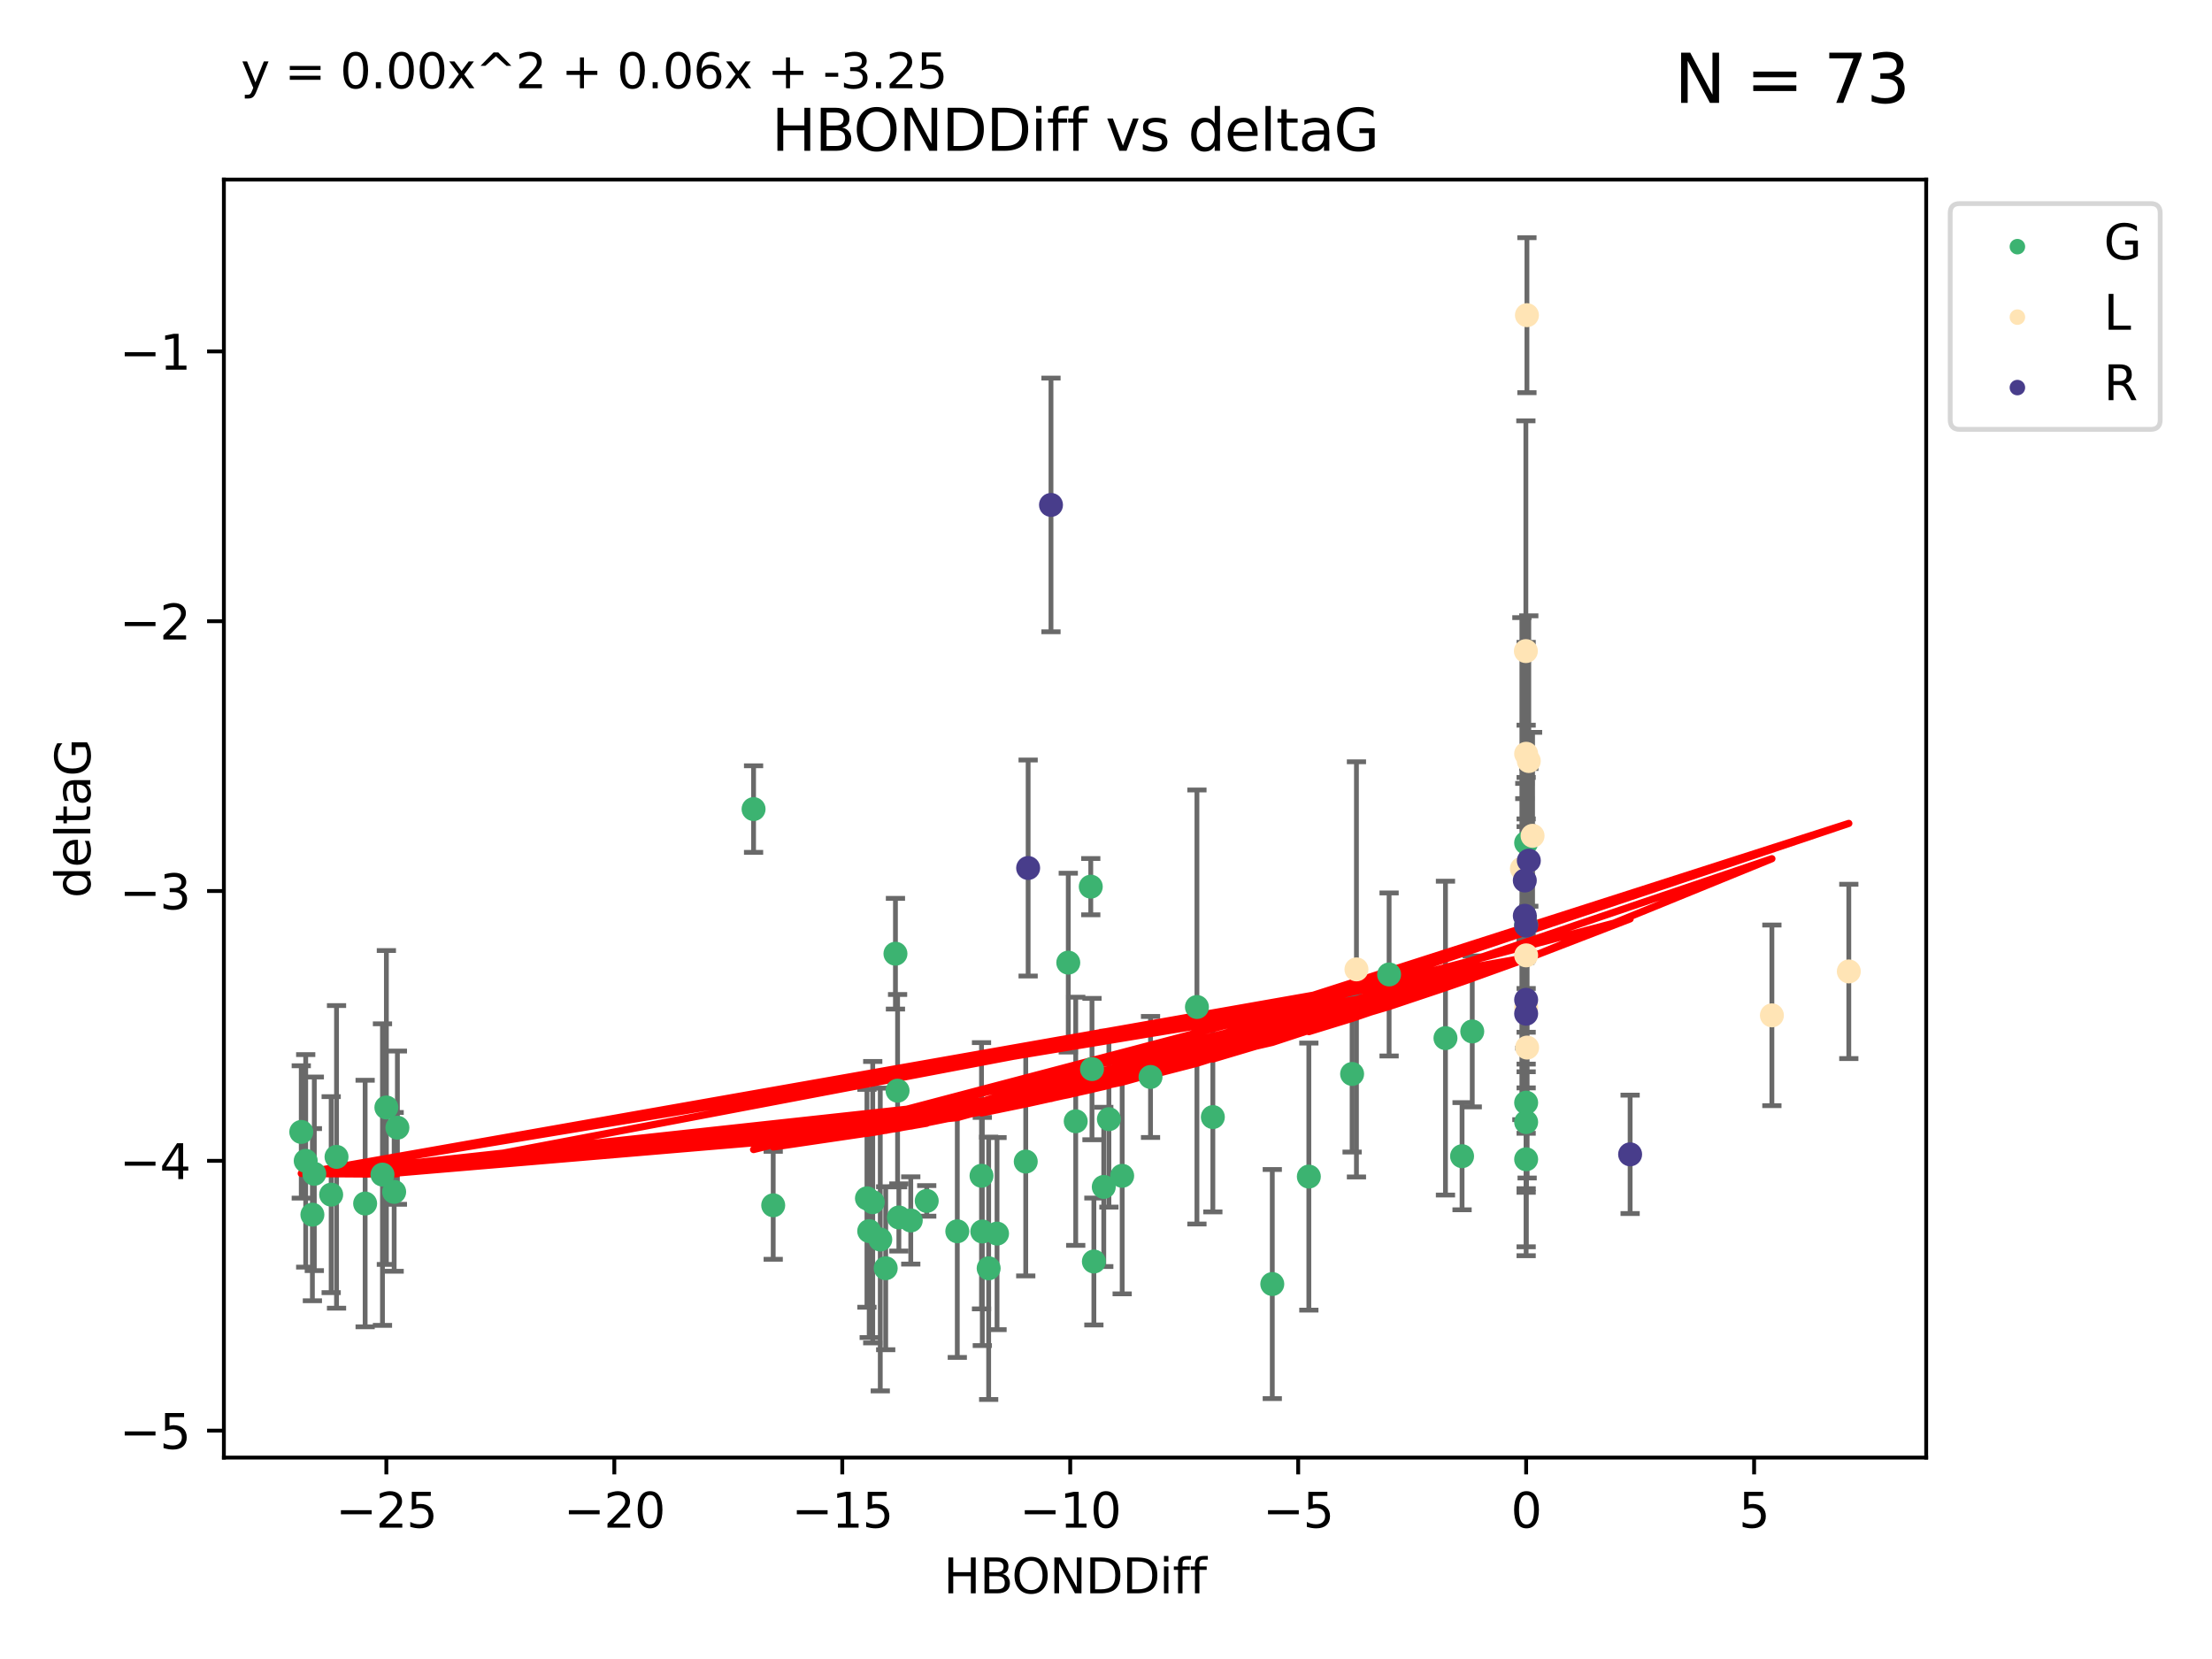 <?xml version="1.0" encoding="utf-8" standalone="no"?>
<!DOCTYPE svg PUBLIC "-//W3C//DTD SVG 1.1//EN"
  "http://www.w3.org/Graphics/SVG/1.1/DTD/svg11.dtd">
<svg xmlns:xlink="http://www.w3.org/1999/xlink" width="460.8pt" height="345.6pt" viewBox="0 0 460.8 345.6" xmlns="http://www.w3.org/2000/svg" version="1.1">
 <defs>
  <style type="text/css">*{stroke-linejoin: round; stroke-linecap: butt}</style>
 </defs>
 <g id="figure_1">
  <g id="patch_1">
   <path d="M 0 345.6 
L 460.8 345.6 
L 460.8 0 
L 0 0 
z
" style="fill: #ffffff"/>
  </g>
  <g id="axes_1">
   <g id="patch_2">
    <path d="M 46.64 303.64 
L 401.26 303.64 
L 401.26 37.411 
L 46.64 37.411 
z
" style="fill: #ffffff"/>
   </g>
   <g id="PathCollection_1">
    <defs>
     <path id="m950480445e" d="M 0 1.118 
C 0.297 1.118 0.581 1 0.791 0.791 
C 1 0.581 1.118 0.297 1.118 0 
C 1.118 -0.297 1 -0.581 0.791 -0.791 
C 0.581 -1 0.297 -1.118 0 -1.118 
C -0.297 -1.118 -0.581 -1 -0.791 -0.791 
C -1 -0.581 -1.118 -0.297 -1.118 0 
C -1.118 0.297 -1 0.581 -0.791 0.791 
C -0.581 1 -0.297 1.118 0 1.118 
z
" style="stroke: #3cb371"/>
    </defs>
    <g clip-path="url(#p6985c888da)">
     <use xlink:href="#m950480445e" x="205.957" y="264.211" style="fill: #3cb371; stroke: #3cb371"/>
     <use xlink:href="#m950480445e" x="213.683" y="241.977" style="fill: #3cb371; stroke: #3cb371"/>
     <use xlink:href="#m950480445e" x="68.99" y="248.867" style="fill: #3cb371; stroke: #3cb371"/>
     <use xlink:href="#m950480445e" x="181.808" y="250.439" style="fill: #3cb371; stroke: #3cb371"/>
     <use xlink:href="#m950480445e" x="183.377" y="258.214" style="fill: #3cb371; stroke: #3cb371"/>
     <use xlink:href="#m950480445e" x="161.075" y="251.085" style="fill: #3cb371; stroke: #3cb371"/>
     <use xlink:href="#m950480445e" x="227.876" y="262.794" style="fill: #3cb371; stroke: #3cb371"/>
     <use xlink:href="#m950480445e" x="65.477" y="244.528" style="fill: #3cb371; stroke: #3cb371"/>
     <use xlink:href="#m950480445e" x="181.073" y="256.46" style="fill: #3cb371; stroke: #3cb371"/>
     <use xlink:href="#m950480445e" x="80.49" y="230.708" style="fill: #3cb371; stroke: #3cb371"/>
     <use xlink:href="#m950480445e" x="82.786" y="234.918" style="fill: #3cb371; stroke: #3cb371"/>
     <use xlink:href="#m950480445e" x="79.675" y="244.688" style="fill: #3cb371; stroke: #3cb371"/>
     <use xlink:href="#m950480445e" x="199.423" y="256.501" style="fill: #3cb371; stroke: #3cb371"/>
     <use xlink:href="#m950480445e" x="82.11" y="248.288" style="fill: #3cb371; stroke: #3cb371"/>
     <use xlink:href="#m950480445e" x="76.065" y="250.718" style="fill: #3cb371; stroke: #3cb371"/>
     <use xlink:href="#m950480445e" x="65.077" y="253.04" style="fill: #3cb371; stroke: #3cb371"/>
     <use xlink:href="#m950480445e" x="224.093" y="233.582" style="fill: #3cb371; stroke: #3cb371"/>
     <use xlink:href="#m950480445e" x="204.634" y="256.544" style="fill: #3cb371; stroke: #3cb371"/>
     <use xlink:href="#m950480445e" x="204.468" y="244.932" style="fill: #3cb371; stroke: #3cb371"/>
     <use xlink:href="#m950480445e" x="227.481" y="222.706" style="fill: #3cb371; stroke: #3cb371"/>
     <use xlink:href="#m950480445e" x="189.73" y="254.242" style="fill: #3cb371; stroke: #3cb371"/>
     <use xlink:href="#m950480445e" x="229.936" y="247.256" style="fill: #3cb371; stroke: #3cb371"/>
     <use xlink:href="#m950480445e" x="207.701" y="256.98" style="fill: #3cb371; stroke: #3cb371"/>
     <use xlink:href="#m950480445e" x="187.252" y="253.618" style="fill: #3cb371; stroke: #3cb371"/>
     <use xlink:href="#m950480445e" x="233.769" y="244.944" style="fill: #3cb371; stroke: #3cb371"/>
     <use xlink:href="#m950480445e" x="184.508" y="264.195" style="fill: #3cb371; stroke: #3cb371"/>
     <use xlink:href="#m950480445e" x="231.005" y="233.143" style="fill: #3cb371; stroke: #3cb371"/>
     <use xlink:href="#m950480445e" x="222.541" y="200.532" style="fill: #3cb371; stroke: #3cb371"/>
     <use xlink:href="#m950480445e" x="186.539" y="198.674" style="fill: #3cb371; stroke: #3cb371"/>
     <use xlink:href="#m950480445e" x="70.105" y="240.998" style="fill: #3cb371; stroke: #3cb371"/>
     <use xlink:href="#m950480445e" x="193.054" y="250.169" style="fill: #3cb371; stroke: #3cb371"/>
     <use xlink:href="#m950480445e" x="180.602" y="249.632" style="fill: #3cb371; stroke: #3cb371"/>
     <use xlink:href="#m950480445e" x="265.041" y="267.488" style="fill: #3cb371; stroke: #3cb371"/>
     <use xlink:href="#m950480445e" x="186.983" y="227.211" style="fill: #3cb371; stroke: #3cb371"/>
     <use xlink:href="#m950480445e" x="62.759" y="235.802" style="fill: #3cb371; stroke: #3cb371"/>
     <use xlink:href="#m950480445e" x="304.576" y="240.857" style="fill: #3cb371; stroke: #3cb371"/>
     <use xlink:href="#m950480445e" x="63.685" y="241.829" style="fill: #3cb371; stroke: #3cb371"/>
     <use xlink:href="#m950480445e" x="317.925" y="241.5" style="fill: #3cb371; stroke: #3cb371"/>
     <use xlink:href="#m950480445e" x="239.676" y="224.353" style="fill: #3cb371; stroke: #3cb371"/>
     <use xlink:href="#m950480445e" x="249.343" y="209.777" style="fill: #3cb371; stroke: #3cb371"/>
     <use xlink:href="#m950480445e" x="227.227" y="184.709" style="fill: #3cb371; stroke: #3cb371"/>
     <use xlink:href="#m950480445e" x="317.925" y="192.646" style="fill: #3cb371; stroke: #3cb371"/>
     <use xlink:href="#m950480445e" x="252.658" y="232.706" style="fill: #3cb371; stroke: #3cb371"/>
     <use xlink:href="#m950480445e" x="289.376" y="202.998" style="fill: #3cb371; stroke: #3cb371"/>
     <use xlink:href="#m950480445e" x="301.118" y="216.26" style="fill: #3cb371; stroke: #3cb371"/>
     <use xlink:href="#m950480445e" x="306.698" y="214.869" style="fill: #3cb371; stroke: #3cb371"/>
     <use xlink:href="#m950480445e" x="317.925" y="175.575" style="fill: #3cb371; stroke: #3cb371"/>
     <use xlink:href="#m950480445e" x="317.925" y="233.754" style="fill: #3cb371; stroke: #3cb371"/>
     <use xlink:href="#m950480445e" x="272.656" y="245.104" style="fill: #3cb371; stroke: #3cb371"/>
     <use xlink:href="#m950480445e" x="281.669" y="223.728" style="fill: #3cb371; stroke: #3cb371"/>
     <use xlink:href="#m950480445e" x="156.983" y="168.546" style="fill: #3cb371; stroke: #3cb371"/>
     <use xlink:href="#m950480445e" x="317.925" y="229.707" style="fill: #3cb371; stroke: #3cb371"/>
    </g>
   </g>
   <g id="PathCollection_2">
    <defs>
     <path id="m7482f66ef5" d="M 0 1.118 
C 0.297 1.118 0.581 1 0.791 0.791 
C 1 0.581 1.118 0.297 1.118 0 
C 1.118 -0.297 1 -0.581 0.791 -0.791 
C 0.581 -1 0.297 -1.118 0 -1.118 
C -0.297 -1.118 -0.581 -1 -0.791 -0.791 
C -1 -0.581 -1.118 -0.297 -1.118 0 
C -1.118 0.297 -1 0.581 -0.791 0.791 
C -0.581 1 -0.297 1.118 0 1.118 
z
" style="stroke: #ffe4b5"/>
    </defs>
    <g clip-path="url(#p6985c888da)">
     <use xlink:href="#m7482f66ef5" x="317.925" y="157.025" style="fill: #ffe4b5; stroke: #ffe4b5"/>
     <use xlink:href="#m7482f66ef5" x="318.131" y="218.228" style="fill: #ffe4b5; stroke: #ffe4b5"/>
     <use xlink:href="#m7482f66ef5" x="385.141" y="202.366" style="fill: #ffe4b5; stroke: #ffe4b5"/>
     <use xlink:href="#m7482f66ef5" x="282.573" y="201.939" style="fill: #ffe4b5; stroke: #ffe4b5"/>
     <use xlink:href="#m7482f66ef5" x="317.867" y="135.635" style="fill: #ffe4b5; stroke: #ffe4b5"/>
     <use xlink:href="#m7482f66ef5" x="319.263" y="174.111" style="fill: #ffe4b5; stroke: #ffe4b5"/>
     <use xlink:href="#m7482f66ef5" x="317.037" y="180.95" style="fill: #ffe4b5; stroke: #ffe4b5"/>
     <use xlink:href="#m7482f66ef5" x="317.925" y="199.02" style="fill: #ffe4b5; stroke: #ffe4b5"/>
     <use xlink:href="#m7482f66ef5" x="317.925" y="209.912" style="fill: #ffe4b5; stroke: #ffe4b5"/>
     <use xlink:href="#m7482f66ef5" x="369.118" y="211.518" style="fill: #ffe4b5; stroke: #ffe4b5"/>
     <use xlink:href="#m7482f66ef5" x="318.088" y="65.657" style="fill: #ffe4b5; stroke: #ffe4b5"/>
     <use xlink:href="#m7482f66ef5" x="318.475" y="158.534" style="fill: #ffe4b5; stroke: #ffe4b5"/>
    </g>
   </g>
   <g id="PathCollection_3">
    <defs>
     <path id="m30181d0ad2" d="M 0 1.118 
C 0.297 1.118 0.581 1 0.791 0.791 
C 1 0.581 1.118 0.297 1.118 0 
C 1.118 -0.297 1 -0.581 0.791 -0.791 
C 0.581 -1 0.297 -1.118 0 -1.118 
C -0.297 -1.118 -0.581 -1 -0.791 -0.791 
C -1 -0.581 -1.118 -0.297 -1.118 0 
C -1.118 0.297 -1 0.581 -0.791 0.791 
C -0.581 1 -0.297 1.118 0 1.118 
z
" style="stroke: #483d8b"/>
    </defs>
    <g clip-path="url(#p6985c888da)">
     <use xlink:href="#m30181d0ad2" x="214.18" y="180.82" style="fill: #483d8b; stroke: #483d8b"/>
     <use xlink:href="#m30181d0ad2" x="218.941" y="105.183" style="fill: #483d8b; stroke: #483d8b"/>
     <use xlink:href="#m30181d0ad2" x="317.925" y="211.175" style="fill: #483d8b; stroke: #483d8b"/>
     <use xlink:href="#m30181d0ad2" x="318.484" y="179.288" style="fill: #483d8b; stroke: #483d8b"/>
     <use xlink:href="#m30181d0ad2" x="317.925" y="192.814" style="fill: #483d8b; stroke: #483d8b"/>
     <use xlink:href="#m30181d0ad2" x="339.584" y="240.47" style="fill: #483d8b; stroke: #483d8b"/>
     <use xlink:href="#m30181d0ad2" x="317.925" y="208.278" style="fill: #483d8b; stroke: #483d8b"/>
     <use xlink:href="#m30181d0ad2" x="317.645" y="183.424" style="fill: #483d8b; stroke: #483d8b"/>
     <use xlink:href="#m30181d0ad2" x="317.646" y="190.772" style="fill: #483d8b; stroke: #483d8b"/>
    </g>
   </g>
   <g id="matplotlib.axis_1">
    <g id="xtick_1">
     <g id="line2d_1">
      <defs>
       <path id="mdb9cba560e" d="M 0 0 
L 0 3.5 
" style="stroke: #000000; stroke-width: 0.8"/>
      </defs>
      <g>
       <use xlink:href="#mdb9cba560e" x="80.485" y="303.64" style="stroke: #000000; stroke-width: 0.8"/>
      </g>
     </g>
     <g id="text_1">
      <!-- −25 -->
      <g transform="translate(69.933 318.238)scale(0.1 -0.1)">
       <defs>
        <path id="DejaVuSans-2212" d="M 678 2272 
L 4684 2272 
L 4684 1741 
L 678 1741 
L 678 2272 
z
" transform="scale(0.016)"/>
        <path id="DejaVuSans-32" d="M 1228 531 
L 3431 531 
L 3431 0 
L 469 0 
L 469 531 
Q 828 903 1448 1529 
Q 2069 2156 2228 2338 
Q 2531 2678 2651 2914 
Q 2772 3150 2772 3378 
Q 2772 3750 2511 3984 
Q 2250 4219 1831 4219 
Q 1534 4219 1204 4116 
Q 875 4013 500 3803 
L 500 4441 
Q 881 4594 1212 4672 
Q 1544 4750 1819 4750 
Q 2544 4750 2975 4387 
Q 3406 4025 3406 3419 
Q 3406 3131 3298 2873 
Q 3191 2616 2906 2266 
Q 2828 2175 2409 1742 
Q 1991 1309 1228 531 
z
" transform="scale(0.016)"/>
        <path id="DejaVuSans-35" d="M 691 4666 
L 3169 4666 
L 3169 4134 
L 1269 4134 
L 1269 2991 
Q 1406 3038 1543 3061 
Q 1681 3084 1819 3084 
Q 2600 3084 3056 2656 
Q 3513 2228 3513 1497 
Q 3513 744 3044 326 
Q 2575 -91 1722 -91 
Q 1428 -91 1123 -41 
Q 819 9 494 109 
L 494 744 
Q 775 591 1075 516 
Q 1375 441 1709 441 
Q 2250 441 2565 725 
Q 2881 1009 2881 1497 
Q 2881 1984 2565 2268 
Q 2250 2553 1709 2553 
Q 1456 2553 1204 2497 
Q 953 2441 691 2322 
L 691 4666 
z
" transform="scale(0.016)"/>
       </defs>
       <use xlink:href="#DejaVuSans-2212"/>
       <use xlink:href="#DejaVuSans-32" x="83.789"/>
       <use xlink:href="#DejaVuSans-35" x="147.412"/>
      </g>
     </g>
    </g>
    <g id="xtick_2">
     <g id="line2d_2">
      <g>
       <use xlink:href="#mdb9cba560e" x="127.973" y="303.64" style="stroke: #000000; stroke-width: 0.8"/>
      </g>
     </g>
     <g id="text_2">
      <!-- −20 -->
      <g transform="translate(117.421 318.238)scale(0.1 -0.1)">
       <defs>
        <path id="DejaVuSans-30" d="M 2034 4250 
Q 1547 4250 1301 3770 
Q 1056 3291 1056 2328 
Q 1056 1369 1301 889 
Q 1547 409 2034 409 
Q 2525 409 2770 889 
Q 3016 1369 3016 2328 
Q 3016 3291 2770 3770 
Q 2525 4250 2034 4250 
z
M 2034 4750 
Q 2819 4750 3233 4129 
Q 3647 3509 3647 2328 
Q 3647 1150 3233 529 
Q 2819 -91 2034 -91 
Q 1250 -91 836 529 
Q 422 1150 422 2328 
Q 422 3509 836 4129 
Q 1250 4750 2034 4750 
z
" transform="scale(0.016)"/>
       </defs>
       <use xlink:href="#DejaVuSans-2212"/>
       <use xlink:href="#DejaVuSans-32" x="83.789"/>
       <use xlink:href="#DejaVuSans-30" x="147.412"/>
      </g>
     </g>
    </g>
    <g id="xtick_3">
     <g id="line2d_3">
      <g>
       <use xlink:href="#mdb9cba560e" x="175.461" y="303.64" style="stroke: #000000; stroke-width: 0.8"/>
      </g>
     </g>
     <g id="text_3">
      <!-- −15 -->
      <g transform="translate(164.909 318.238)scale(0.1 -0.1)">
       <defs>
        <path id="DejaVuSans-31" d="M 794 531 
L 1825 531 
L 1825 4091 
L 703 3866 
L 703 4441 
L 1819 4666 
L 2450 4666 
L 2450 531 
L 3481 531 
L 3481 0 
L 794 0 
L 794 531 
z
" transform="scale(0.016)"/>
       </defs>
       <use xlink:href="#DejaVuSans-2212"/>
       <use xlink:href="#DejaVuSans-31" x="83.789"/>
       <use xlink:href="#DejaVuSans-35" x="147.412"/>
      </g>
     </g>
    </g>
    <g id="xtick_4">
     <g id="line2d_4">
      <g>
       <use xlink:href="#mdb9cba560e" x="222.949" y="303.64" style="stroke: #000000; stroke-width: 0.8"/>
      </g>
     </g>
     <g id="text_4">
      <!-- −10 -->
      <g transform="translate(212.397 318.238)scale(0.1 -0.1)">
       <use xlink:href="#DejaVuSans-2212"/>
       <use xlink:href="#DejaVuSans-31" x="83.789"/>
       <use xlink:href="#DejaVuSans-30" x="147.412"/>
      </g>
     </g>
    </g>
    <g id="xtick_5">
     <g id="line2d_5">
      <g>
       <use xlink:href="#mdb9cba560e" x="270.437" y="303.64" style="stroke: #000000; stroke-width: 0.8"/>
      </g>
     </g>
     <g id="text_5">
      <!-- −5 -->
      <g transform="translate(263.066 318.238)scale(0.1 -0.1)">
       <use xlink:href="#DejaVuSans-2212"/>
       <use xlink:href="#DejaVuSans-35" x="83.789"/>
      </g>
     </g>
    </g>
    <g id="xtick_6">
     <g id="line2d_6">
      <g>
       <use xlink:href="#mdb9cba560e" x="317.925" y="303.64" style="stroke: #000000; stroke-width: 0.8"/>
      </g>
     </g>
     <g id="text_6">
      <!-- 0 -->
      <g transform="translate(314.744 318.238)scale(0.1 -0.1)">
       <use xlink:href="#DejaVuSans-30"/>
      </g>
     </g>
    </g>
    <g id="xtick_7">
     <g id="line2d_7">
      <g>
       <use xlink:href="#mdb9cba560e" x="365.413" y="303.64" style="stroke: #000000; stroke-width: 0.8"/>
      </g>
     </g>
     <g id="text_7">
      <!-- 5 -->
      <g transform="translate(362.232 318.238)scale(0.1 -0.1)">
       <use xlink:href="#DejaVuSans-35"/>
      </g>
     </g>
    </g>
    <g id="text_8">
     <!-- HBONDDiff -->
     <g transform="translate(196.561 331.917)scale(0.1 -0.1)">
      <defs>
       <path id="DejaVuSans-48" d="M 628 4666 
L 1259 4666 
L 1259 2753 
L 3553 2753 
L 3553 4666 
L 4184 4666 
L 4184 0 
L 3553 0 
L 3553 2222 
L 1259 2222 
L 1259 0 
L 628 0 
L 628 4666 
z
" transform="scale(0.016)"/>
       <path id="DejaVuSans-42" d="M 1259 2228 
L 1259 519 
L 2272 519 
Q 2781 519 3026 730 
Q 3272 941 3272 1375 
Q 3272 1813 3026 2020 
Q 2781 2228 2272 2228 
L 1259 2228 
z
M 1259 4147 
L 1259 2741 
L 2194 2741 
Q 2656 2741 2882 2914 
Q 3109 3088 3109 3444 
Q 3109 3797 2882 3972 
Q 2656 4147 2194 4147 
L 1259 4147 
z
M 628 4666 
L 2241 4666 
Q 2963 4666 3353 4366 
Q 3744 4066 3744 3513 
Q 3744 3084 3544 2831 
Q 3344 2578 2956 2516 
Q 3422 2416 3680 2098 
Q 3938 1781 3938 1306 
Q 3938 681 3513 340 
Q 3088 0 2303 0 
L 628 0 
L 628 4666 
z
" transform="scale(0.016)"/>
       <path id="DejaVuSans-4f" d="M 2522 4238 
Q 1834 4238 1429 3725 
Q 1025 3213 1025 2328 
Q 1025 1447 1429 934 
Q 1834 422 2522 422 
Q 3209 422 3611 934 
Q 4013 1447 4013 2328 
Q 4013 3213 3611 3725 
Q 3209 4238 2522 4238 
z
M 2522 4750 
Q 3503 4750 4090 4092 
Q 4678 3434 4678 2328 
Q 4678 1225 4090 567 
Q 3503 -91 2522 -91 
Q 1538 -91 948 565 
Q 359 1222 359 2328 
Q 359 3434 948 4092 
Q 1538 4750 2522 4750 
z
" transform="scale(0.016)"/>
       <path id="DejaVuSans-4e" d="M 628 4666 
L 1478 4666 
L 3547 763 
L 3547 4666 
L 4159 4666 
L 4159 0 
L 3309 0 
L 1241 3903 
L 1241 0 
L 628 0 
L 628 4666 
z
" transform="scale(0.016)"/>
       <path id="DejaVuSans-44" d="M 1259 4147 
L 1259 519 
L 2022 519 
Q 2988 519 3436 956 
Q 3884 1394 3884 2338 
Q 3884 3275 3436 3711 
Q 2988 4147 2022 4147 
L 1259 4147 
z
M 628 4666 
L 1925 4666 
Q 3281 4666 3915 4102 
Q 4550 3538 4550 2338 
Q 4550 1131 3912 565 
Q 3275 0 1925 0 
L 628 0 
L 628 4666 
z
" transform="scale(0.016)"/>
       <path id="DejaVuSans-69" d="M 603 3500 
L 1178 3500 
L 1178 0 
L 603 0 
L 603 3500 
z
M 603 4863 
L 1178 4863 
L 1178 4134 
L 603 4134 
L 603 4863 
z
" transform="scale(0.016)"/>
       <path id="DejaVuSans-66" d="M 2375 4863 
L 2375 4384 
L 1825 4384 
Q 1516 4384 1395 4259 
Q 1275 4134 1275 3809 
L 1275 3500 
L 2222 3500 
L 2222 3053 
L 1275 3053 
L 1275 0 
L 697 0 
L 697 3053 
L 147 3053 
L 147 3500 
L 697 3500 
L 697 3744 
Q 697 4328 969 4595 
Q 1241 4863 1831 4863 
L 2375 4863 
z
" transform="scale(0.016)"/>
      </defs>
      <use xlink:href="#DejaVuSans-48"/>
      <use xlink:href="#DejaVuSans-42" x="75.195"/>
      <use xlink:href="#DejaVuSans-4f" x="142.049"/>
      <use xlink:href="#DejaVuSans-4e" x="220.76"/>
      <use xlink:href="#DejaVuSans-44" x="295.564"/>
      <use xlink:href="#DejaVuSans-44" x="372.566"/>
      <use xlink:href="#DejaVuSans-69" x="449.568"/>
      <use xlink:href="#DejaVuSans-66" x="477.352"/>
      <use xlink:href="#DejaVuSans-66" x="512.557"/>
     </g>
    </g>
   </g>
   <g id="matplotlib.axis_2">
    <g id="ytick_1">
     <g id="line2d_8">
      <defs>
       <path id="m9e11c6356d" d="M 0 0 
L -3.5 0 
" style="stroke: #000000; stroke-width: 0.8"/>
      </defs>
      <g>
       <use xlink:href="#m9e11c6356d" x="46.64" y="298.025" style="stroke: #000000; stroke-width: 0.8"/>
      </g>
     </g>
     <g id="text_9">
      <!-- −5 -->
      <g transform="translate(24.898 301.824)scale(0.1 -0.1)">
       <use xlink:href="#DejaVuSans-2212"/>
       <use xlink:href="#DejaVuSans-35" x="83.789"/>
      </g>
     </g>
    </g>
    <g id="ytick_2">
     <g id="line2d_9">
      <g>
       <use xlink:href="#m9e11c6356d" x="46.64" y="241.82" style="stroke: #000000; stroke-width: 0.8"/>
      </g>
     </g>
     <g id="text_10">
      <!-- −4 -->
      <g transform="translate(24.898 245.619)scale(0.1 -0.1)">
       <defs>
        <path id="DejaVuSans-34" d="M 2419 4116 
L 825 1625 
L 2419 1625 
L 2419 4116 
z
M 2253 4666 
L 3047 4666 
L 3047 1625 
L 3713 1625 
L 3713 1100 
L 3047 1100 
L 3047 0 
L 2419 0 
L 2419 1100 
L 313 1100 
L 313 1709 
L 2253 4666 
z
" transform="scale(0.016)"/>
       </defs>
       <use xlink:href="#DejaVuSans-2212"/>
       <use xlink:href="#DejaVuSans-34" x="83.789"/>
      </g>
     </g>
    </g>
    <g id="ytick_3">
     <g id="line2d_10">
      <g>
       <use xlink:href="#m9e11c6356d" x="46.64" y="185.616" style="stroke: #000000; stroke-width: 0.8"/>
      </g>
     </g>
     <g id="text_11">
      <!-- −3 -->
      <g transform="translate(24.898 189.415)scale(0.1 -0.1)">
       <defs>
        <path id="DejaVuSans-33" d="M 2597 2516 
Q 3050 2419 3304 2112 
Q 3559 1806 3559 1356 
Q 3559 666 3084 287 
Q 2609 -91 1734 -91 
Q 1441 -91 1130 -33 
Q 819 25 488 141 
L 488 750 
Q 750 597 1062 519 
Q 1375 441 1716 441 
Q 2309 441 2620 675 
Q 2931 909 2931 1356 
Q 2931 1769 2642 2001 
Q 2353 2234 1838 2234 
L 1294 2234 
L 1294 2753 
L 1863 2753 
Q 2328 2753 2575 2939 
Q 2822 3125 2822 3475 
Q 2822 3834 2567 4026 
Q 2313 4219 1838 4219 
Q 1578 4219 1281 4162 
Q 984 4106 628 3988 
L 628 4550 
Q 988 4650 1302 4700 
Q 1616 4750 1894 4750 
Q 2613 4750 3031 4423 
Q 3450 4097 3450 3541 
Q 3450 3153 3228 2886 
Q 3006 2619 2597 2516 
z
" transform="scale(0.016)"/>
       </defs>
       <use xlink:href="#DejaVuSans-2212"/>
       <use xlink:href="#DejaVuSans-33" x="83.789"/>
      </g>
     </g>
    </g>
    <g id="ytick_4">
     <g id="line2d_11">
      <g>
       <use xlink:href="#m9e11c6356d" x="46.64" y="129.411" style="stroke: #000000; stroke-width: 0.8"/>
      </g>
     </g>
     <g id="text_12">
      <!-- −2 -->
      <g transform="translate(24.898 133.21)scale(0.1 -0.1)">
       <use xlink:href="#DejaVuSans-2212"/>
       <use xlink:href="#DejaVuSans-32" x="83.789"/>
      </g>
     </g>
    </g>
    <g id="ytick_5">
     <g id="line2d_12">
      <g>
       <use xlink:href="#m9e11c6356d" x="46.64" y="73.207" style="stroke: #000000; stroke-width: 0.8"/>
      </g>
     </g>
     <g id="text_13">
      <!-- −1 -->
      <g transform="translate(24.898 77.006)scale(0.1 -0.1)">
       <use xlink:href="#DejaVuSans-2212"/>
       <use xlink:href="#DejaVuSans-31" x="83.789"/>
      </g>
     </g>
    </g>
    <g id="text_14">
     <!-- deltaG -->
     <g transform="translate(18.818 187.064)rotate(-90)scale(0.1 -0.1)">
      <defs>
       <path id="DejaVuSans-64" d="M 2906 2969 
L 2906 4863 
L 3481 4863 
L 3481 0 
L 2906 0 
L 2906 525 
Q 2725 213 2448 61 
Q 2172 -91 1784 -91 
Q 1150 -91 751 415 
Q 353 922 353 1747 
Q 353 2572 751 3078 
Q 1150 3584 1784 3584 
Q 2172 3584 2448 3432 
Q 2725 3281 2906 2969 
z
M 947 1747 
Q 947 1113 1208 752 
Q 1469 391 1925 391 
Q 2381 391 2643 752 
Q 2906 1113 2906 1747 
Q 2906 2381 2643 2742 
Q 2381 3103 1925 3103 
Q 1469 3103 1208 2742 
Q 947 2381 947 1747 
z
" transform="scale(0.016)"/>
       <path id="DejaVuSans-65" d="M 3597 1894 
L 3597 1613 
L 953 1613 
Q 991 1019 1311 708 
Q 1631 397 2203 397 
Q 2534 397 2845 478 
Q 3156 559 3463 722 
L 3463 178 
Q 3153 47 2828 -22 
Q 2503 -91 2169 -91 
Q 1331 -91 842 396 
Q 353 884 353 1716 
Q 353 2575 817 3079 
Q 1281 3584 2069 3584 
Q 2775 3584 3186 3129 
Q 3597 2675 3597 1894 
z
M 3022 2063 
Q 3016 2534 2758 2815 
Q 2500 3097 2075 3097 
Q 1594 3097 1305 2825 
Q 1016 2553 972 2059 
L 3022 2063 
z
" transform="scale(0.016)"/>
       <path id="DejaVuSans-6c" d="M 603 4863 
L 1178 4863 
L 1178 0 
L 603 0 
L 603 4863 
z
" transform="scale(0.016)"/>
       <path id="DejaVuSans-74" d="M 1172 4494 
L 1172 3500 
L 2356 3500 
L 2356 3053 
L 1172 3053 
L 1172 1153 
Q 1172 725 1289 603 
Q 1406 481 1766 481 
L 2356 481 
L 2356 0 
L 1766 0 
Q 1100 0 847 248 
Q 594 497 594 1153 
L 594 3053 
L 172 3053 
L 172 3500 
L 594 3500 
L 594 4494 
L 1172 4494 
z
" transform="scale(0.016)"/>
       <path id="DejaVuSans-61" d="M 2194 1759 
Q 1497 1759 1228 1600 
Q 959 1441 959 1056 
Q 959 750 1161 570 
Q 1363 391 1709 391 
Q 2188 391 2477 730 
Q 2766 1069 2766 1631 
L 2766 1759 
L 2194 1759 
z
M 3341 1997 
L 3341 0 
L 2766 0 
L 2766 531 
Q 2569 213 2275 61 
Q 1981 -91 1556 -91 
Q 1019 -91 701 211 
Q 384 513 384 1019 
Q 384 1609 779 1909 
Q 1175 2209 1959 2209 
L 2766 2209 
L 2766 2266 
Q 2766 2663 2505 2880 
Q 2244 3097 1772 3097 
Q 1472 3097 1187 3025 
Q 903 2953 641 2809 
L 641 3341 
Q 956 3463 1253 3523 
Q 1550 3584 1831 3584 
Q 2591 3584 2966 3190 
Q 3341 2797 3341 1997 
z
" transform="scale(0.016)"/>
       <path id="DejaVuSans-47" d="M 3809 666 
L 3809 1919 
L 2778 1919 
L 2778 2438 
L 4434 2438 
L 4434 434 
Q 4069 175 3628 42 
Q 3188 -91 2688 -91 
Q 1594 -91 976 548 
Q 359 1188 359 2328 
Q 359 3472 976 4111 
Q 1594 4750 2688 4750 
Q 3144 4750 3555 4637 
Q 3966 4525 4313 4306 
L 4313 3634 
Q 3963 3931 3569 4081 
Q 3175 4231 2741 4231 
Q 1884 4231 1454 3753 
Q 1025 3275 1025 2328 
Q 1025 1384 1454 906 
Q 1884 428 2741 428 
Q 3075 428 3337 486 
Q 3600 544 3809 666 
z
" transform="scale(0.016)"/>
      </defs>
      <use xlink:href="#DejaVuSans-64"/>
      <use xlink:href="#DejaVuSans-65" x="63.477"/>
      <use xlink:href="#DejaVuSans-6c" x="125"/>
      <use xlink:href="#DejaVuSans-74" x="152.783"/>
      <use xlink:href="#DejaVuSans-61" x="191.992"/>
      <use xlink:href="#DejaVuSans-47" x="253.271"/>
     </g>
    </g>
   </g>
   <g id="LineCollection_1">
    <path d="M 205.957 291.539 
L 205.957 236.883 
" clip-path="url(#p6985c888da)" style="fill: none; stroke: #696969"/>
    <path d="M 213.683 265.793 
L 213.683 218.161 
" clip-path="url(#p6985c888da)" style="fill: none; stroke: #696969"/>
    <path d="M 68.99 269.281 
L 68.99 228.452 
" clip-path="url(#p6985c888da)" style="fill: none; stroke: #696969"/>
    <path d="M 181.808 279.753 
L 181.808 221.124 
" clip-path="url(#p6985c888da)" style="fill: none; stroke: #696969"/>
    <path d="M 183.377 289.751 
L 183.377 226.677 
" clip-path="url(#p6985c888da)" style="fill: none; stroke: #696969"/>
    <path d="M 161.075 262.33 
L 161.075 239.841 
" clip-path="url(#p6985c888da)" style="fill: none; stroke: #696969"/>
    <path d="M 227.876 276.015 
L 227.876 249.574 
" clip-path="url(#p6985c888da)" style="fill: none; stroke: #696969"/>
    <path d="M 65.477 264.693 
L 65.477 224.362 
" clip-path="url(#p6985c888da)" style="fill: none; stroke: #696969"/>
    <path d="M 181.073 278.634 
L 181.073 234.286 
" clip-path="url(#p6985c888da)" style="fill: none; stroke: #696969"/>
    <path d="M 80.49 263.399 
L 80.49 198.017 
" clip-path="url(#p6985c888da)" style="fill: none; stroke: #696969"/>
    <path d="M 82.786 250.882 
L 82.786 218.955 
" clip-path="url(#p6985c888da)" style="fill: none; stroke: #696969"/>
    <path d="M 79.675 276.098 
L 79.675 213.277 
" clip-path="url(#p6985c888da)" style="fill: none; stroke: #696969"/>
    <path d="M 199.423 282.774 
L 199.423 230.227 
" clip-path="url(#p6985c888da)" style="fill: none; stroke: #696969"/>
    <path d="M 82.11 264.827 
L 82.11 231.749 
" clip-path="url(#p6985c888da)" style="fill: none; stroke: #696969"/>
    <path d="M 76.065 276.399 
L 76.065 225.037 
" clip-path="url(#p6985c888da)" style="fill: none; stroke: #696969"/>
    <path d="M 65.077 270.972 
L 65.077 235.108 
" clip-path="url(#p6985c888da)" style="fill: none; stroke: #696969"/>
    <path d="M 224.093 259.432 
L 224.093 207.732 
" clip-path="url(#p6985c888da)" style="fill: none; stroke: #696969"/>
    <path d="M 204.634 280.306 
L 204.634 232.782 
" clip-path="url(#p6985c888da)" style="fill: none; stroke: #696969"/>
    <path d="M 204.468 272.666 
L 204.468 217.197 
" clip-path="url(#p6985c888da)" style="fill: none; stroke: #696969"/>
    <path d="M 227.481 237.43 
L 227.481 207.982 
" clip-path="url(#p6985c888da)" style="fill: none; stroke: #696969"/>
    <path d="M 189.73 263.33 
L 189.73 245.154 
" clip-path="url(#p6985c888da)" style="fill: none; stroke: #696969"/>
    <path d="M 229.936 263.844 
L 229.936 230.668 
" clip-path="url(#p6985c888da)" style="fill: none; stroke: #696969"/>
    <path d="M 207.701 276.986 
L 207.701 236.974 
" clip-path="url(#p6985c888da)" style="fill: none; stroke: #696969"/>
    <path d="M 187.252 260.616 
L 187.252 246.62 
" clip-path="url(#p6985c888da)" style="fill: none; stroke: #696969"/>
    <path d="M 233.769 269.529 
L 233.769 220.359 
" clip-path="url(#p6985c888da)" style="fill: none; stroke: #696969"/>
    <path d="M 184.508 281.174 
L 184.508 247.216 
" clip-path="url(#p6985c888da)" style="fill: none; stroke: #696969"/>
    <path d="M 231.005 251.462 
L 231.005 214.823 
" clip-path="url(#p6985c888da)" style="fill: none; stroke: #696969"/>
    <path d="M 222.541 219.162 
L 222.541 181.902 
" clip-path="url(#p6985c888da)" style="fill: none; stroke: #696969"/>
    <path d="M 186.539 210.202 
L 186.539 187.145 
" clip-path="url(#p6985c888da)" style="fill: none; stroke: #696969"/>
    <path d="M 70.105 272.518 
L 70.105 209.478 
" clip-path="url(#p6985c888da)" style="fill: none; stroke: #696969"/>
    <path d="M 193.054 253.352 
L 193.054 246.986 
" clip-path="url(#p6985c888da)" style="fill: none; stroke: #696969"/>
    <path d="M 180.602 272.322 
L 180.602 226.942 
" clip-path="url(#p6985c888da)" style="fill: none; stroke: #696969"/>
    <path d="M 265.041 291.352 
L 265.041 243.624 
" clip-path="url(#p6985c888da)" style="fill: none; stroke: #696969"/>
    <path d="M 186.983 247.256 
L 186.983 207.167 
" clip-path="url(#p6985c888da)" style="fill: none; stroke: #696969"/>
    <path d="M 62.759 249.585 
L 62.759 222.019 
" clip-path="url(#p6985c888da)" style="fill: none; stroke: #696969"/>
    <path d="M 304.576 252.021 
L 304.576 229.693 
" clip-path="url(#p6985c888da)" style="fill: none; stroke: #696969"/>
    <path d="M 63.685 263.966 
L 63.685 219.693 
" clip-path="url(#p6985c888da)" style="fill: none; stroke: #696969"/>
    <path d="M 317.925 259.732 
L 317.925 223.267 
" clip-path="url(#p6985c888da)" style="fill: none; stroke: #696969"/>
    <path d="M 239.676 236.958 
L 239.676 211.748 
" clip-path="url(#p6985c888da)" style="fill: none; stroke: #696969"/>
    <path d="M 249.343 254.983 
L 249.343 164.571 
" clip-path="url(#p6985c888da)" style="fill: none; stroke: #696969"/>
    <path d="M 227.227 190.571 
L 227.227 178.847 
" clip-path="url(#p6985c888da)" style="fill: none; stroke: #696969"/>
    <path d="M 317.925 208.968 
L 317.925 176.323 
" clip-path="url(#p6985c888da)" style="fill: none; stroke: #696969"/>
    <path d="M 252.658 252.462 
L 252.658 212.95 
" clip-path="url(#p6985c888da)" style="fill: none; stroke: #696969"/>
    <path d="M 289.376 219.98 
L 289.376 186.016 
" clip-path="url(#p6985c888da)" style="fill: none; stroke: #696969"/>
    <path d="M 301.118 248.948 
L 301.118 183.571 
" clip-path="url(#p6985c888da)" style="fill: none; stroke: #696969"/>
    <path d="M 306.698 230.585 
L 306.698 199.152 
" clip-path="url(#p6985c888da)" style="fill: none; stroke: #696969"/>
    <path d="M 317.925 200.081 
L 317.925 151.068 
" clip-path="url(#p6985c888da)" style="fill: none; stroke: #696969"/>
    <path d="M 317.925 261.587 
L 317.925 205.92 
" clip-path="url(#p6985c888da)" style="fill: none; stroke: #696969"/>
    <path d="M 272.656 272.919 
L 272.656 217.29 
" clip-path="url(#p6985c888da)" style="fill: none; stroke: #696969"/>
    <path d="M 281.669 239.994 
L 281.669 207.462 
" clip-path="url(#p6985c888da)" style="fill: none; stroke: #696969"/>
    <path d="M 156.983 177.561 
L 156.983 159.53 
" clip-path="url(#p6985c888da)" style="fill: none; stroke: #696969"/>
    <path d="M 317.925 248.385 
L 317.925 211.029 
" clip-path="url(#p6985c888da)" style="fill: none; stroke: #696969"/>
   </g>
   <g id="line2d_13">
    <defs>
     <path id="me8dde3eee9" d="M 2 0 
L -2 -0 
" style="stroke: #696969"/>
    </defs>
    <g clip-path="url(#p6985c888da)">
     <use xlink:href="#me8dde3eee9" x="205.957" y="291.539" style="fill: #696969; stroke: #696969"/>
     <use xlink:href="#me8dde3eee9" x="213.683" y="265.793" style="fill: #696969; stroke: #696969"/>
     <use xlink:href="#me8dde3eee9" x="68.99" y="269.281" style="fill: #696969; stroke: #696969"/>
     <use xlink:href="#me8dde3eee9" x="181.808" y="279.753" style="fill: #696969; stroke: #696969"/>
     <use xlink:href="#me8dde3eee9" x="183.377" y="289.751" style="fill: #696969; stroke: #696969"/>
     <use xlink:href="#me8dde3eee9" x="161.075" y="262.33" style="fill: #696969; stroke: #696969"/>
     <use xlink:href="#me8dde3eee9" x="227.876" y="276.015" style="fill: #696969; stroke: #696969"/>
     <use xlink:href="#me8dde3eee9" x="65.477" y="264.693" style="fill: #696969; stroke: #696969"/>
     <use xlink:href="#me8dde3eee9" x="181.073" y="278.634" style="fill: #696969; stroke: #696969"/>
     <use xlink:href="#me8dde3eee9" x="80.49" y="263.399" style="fill: #696969; stroke: #696969"/>
     <use xlink:href="#me8dde3eee9" x="82.786" y="250.882" style="fill: #696969; stroke: #696969"/>
     <use xlink:href="#me8dde3eee9" x="79.675" y="276.098" style="fill: #696969; stroke: #696969"/>
     <use xlink:href="#me8dde3eee9" x="199.423" y="282.774" style="fill: #696969; stroke: #696969"/>
     <use xlink:href="#me8dde3eee9" x="82.11" y="264.827" style="fill: #696969; stroke: #696969"/>
     <use xlink:href="#me8dde3eee9" x="76.065" y="276.399" style="fill: #696969; stroke: #696969"/>
     <use xlink:href="#me8dde3eee9" x="65.077" y="270.972" style="fill: #696969; stroke: #696969"/>
     <use xlink:href="#me8dde3eee9" x="224.093" y="259.432" style="fill: #696969; stroke: #696969"/>
     <use xlink:href="#me8dde3eee9" x="204.634" y="280.306" style="fill: #696969; stroke: #696969"/>
     <use xlink:href="#me8dde3eee9" x="204.468" y="272.666" style="fill: #696969; stroke: #696969"/>
     <use xlink:href="#me8dde3eee9" x="227.481" y="237.43" style="fill: #696969; stroke: #696969"/>
     <use xlink:href="#me8dde3eee9" x="189.73" y="263.33" style="fill: #696969; stroke: #696969"/>
     <use xlink:href="#me8dde3eee9" x="229.936" y="263.844" style="fill: #696969; stroke: #696969"/>
     <use xlink:href="#me8dde3eee9" x="207.701" y="276.986" style="fill: #696969; stroke: #696969"/>
     <use xlink:href="#me8dde3eee9" x="187.252" y="260.616" style="fill: #696969; stroke: #696969"/>
     <use xlink:href="#me8dde3eee9" x="233.769" y="269.529" style="fill: #696969; stroke: #696969"/>
     <use xlink:href="#me8dde3eee9" x="184.508" y="281.174" style="fill: #696969; stroke: #696969"/>
     <use xlink:href="#me8dde3eee9" x="231.005" y="251.462" style="fill: #696969; stroke: #696969"/>
     <use xlink:href="#me8dde3eee9" x="222.541" y="219.162" style="fill: #696969; stroke: #696969"/>
     <use xlink:href="#me8dde3eee9" x="186.539" y="210.202" style="fill: #696969; stroke: #696969"/>
     <use xlink:href="#me8dde3eee9" x="70.105" y="272.518" style="fill: #696969; stroke: #696969"/>
     <use xlink:href="#me8dde3eee9" x="193.054" y="253.352" style="fill: #696969; stroke: #696969"/>
     <use xlink:href="#me8dde3eee9" x="180.602" y="272.322" style="fill: #696969; stroke: #696969"/>
     <use xlink:href="#me8dde3eee9" x="265.041" y="291.352" style="fill: #696969; stroke: #696969"/>
     <use xlink:href="#me8dde3eee9" x="186.983" y="247.256" style="fill: #696969; stroke: #696969"/>
     <use xlink:href="#me8dde3eee9" x="62.759" y="249.585" style="fill: #696969; stroke: #696969"/>
     <use xlink:href="#me8dde3eee9" x="304.576" y="252.021" style="fill: #696969; stroke: #696969"/>
     <use xlink:href="#me8dde3eee9" x="63.685" y="263.966" style="fill: #696969; stroke: #696969"/>
     <use xlink:href="#me8dde3eee9" x="317.925" y="259.732" style="fill: #696969; stroke: #696969"/>
     <use xlink:href="#me8dde3eee9" x="239.676" y="236.958" style="fill: #696969; stroke: #696969"/>
     <use xlink:href="#me8dde3eee9" x="249.343" y="254.983" style="fill: #696969; stroke: #696969"/>
     <use xlink:href="#me8dde3eee9" x="227.227" y="190.571" style="fill: #696969; stroke: #696969"/>
     <use xlink:href="#me8dde3eee9" x="317.925" y="208.968" style="fill: #696969; stroke: #696969"/>
     <use xlink:href="#me8dde3eee9" x="252.658" y="252.462" style="fill: #696969; stroke: #696969"/>
     <use xlink:href="#me8dde3eee9" x="289.376" y="219.98" style="fill: #696969; stroke: #696969"/>
     <use xlink:href="#me8dde3eee9" x="301.118" y="248.948" style="fill: #696969; stroke: #696969"/>
     <use xlink:href="#me8dde3eee9" x="306.698" y="230.585" style="fill: #696969; stroke: #696969"/>
     <use xlink:href="#me8dde3eee9" x="317.925" y="200.081" style="fill: #696969; stroke: #696969"/>
     <use xlink:href="#me8dde3eee9" x="317.925" y="261.587" style="fill: #696969; stroke: #696969"/>
     <use xlink:href="#me8dde3eee9" x="272.656" y="272.919" style="fill: #696969; stroke: #696969"/>
     <use xlink:href="#me8dde3eee9" x="281.669" y="239.994" style="fill: #696969; stroke: #696969"/>
     <use xlink:href="#me8dde3eee9" x="156.983" y="177.561" style="fill: #696969; stroke: #696969"/>
     <use xlink:href="#me8dde3eee9" x="317.925" y="248.385" style="fill: #696969; stroke: #696969"/>
    </g>
   </g>
   <g id="line2d_14">
    <g clip-path="url(#p6985c888da)">
     <use xlink:href="#me8dde3eee9" x="205.957" y="236.883" style="fill: #696969; stroke: #696969"/>
     <use xlink:href="#me8dde3eee9" x="213.683" y="218.161" style="fill: #696969; stroke: #696969"/>
     <use xlink:href="#me8dde3eee9" x="68.99" y="228.452" style="fill: #696969; stroke: #696969"/>
     <use xlink:href="#me8dde3eee9" x="181.808" y="221.124" style="fill: #696969; stroke: #696969"/>
     <use xlink:href="#me8dde3eee9" x="183.377" y="226.677" style="fill: #696969; stroke: #696969"/>
     <use xlink:href="#me8dde3eee9" x="161.075" y="239.841" style="fill: #696969; stroke: #696969"/>
     <use xlink:href="#me8dde3eee9" x="227.876" y="249.574" style="fill: #696969; stroke: #696969"/>
     <use xlink:href="#me8dde3eee9" x="65.477" y="224.362" style="fill: #696969; stroke: #696969"/>
     <use xlink:href="#me8dde3eee9" x="181.073" y="234.286" style="fill: #696969; stroke: #696969"/>
     <use xlink:href="#me8dde3eee9" x="80.49" y="198.017" style="fill: #696969; stroke: #696969"/>
     <use xlink:href="#me8dde3eee9" x="82.786" y="218.955" style="fill: #696969; stroke: #696969"/>
     <use xlink:href="#me8dde3eee9" x="79.675" y="213.277" style="fill: #696969; stroke: #696969"/>
     <use xlink:href="#me8dde3eee9" x="199.423" y="230.227" style="fill: #696969; stroke: #696969"/>
     <use xlink:href="#me8dde3eee9" x="82.11" y="231.749" style="fill: #696969; stroke: #696969"/>
     <use xlink:href="#me8dde3eee9" x="76.065" y="225.037" style="fill: #696969; stroke: #696969"/>
     <use xlink:href="#me8dde3eee9" x="65.077" y="235.108" style="fill: #696969; stroke: #696969"/>
     <use xlink:href="#me8dde3eee9" x="224.093" y="207.732" style="fill: #696969; stroke: #696969"/>
     <use xlink:href="#me8dde3eee9" x="204.634" y="232.782" style="fill: #696969; stroke: #696969"/>
     <use xlink:href="#me8dde3eee9" x="204.468" y="217.197" style="fill: #696969; stroke: #696969"/>
     <use xlink:href="#me8dde3eee9" x="227.481" y="207.982" style="fill: #696969; stroke: #696969"/>
     <use xlink:href="#me8dde3eee9" x="189.73" y="245.154" style="fill: #696969; stroke: #696969"/>
     <use xlink:href="#me8dde3eee9" x="229.936" y="230.668" style="fill: #696969; stroke: #696969"/>
     <use xlink:href="#me8dde3eee9" x="207.701" y="236.974" style="fill: #696969; stroke: #696969"/>
     <use xlink:href="#me8dde3eee9" x="187.252" y="246.62" style="fill: #696969; stroke: #696969"/>
     <use xlink:href="#me8dde3eee9" x="233.769" y="220.359" style="fill: #696969; stroke: #696969"/>
     <use xlink:href="#me8dde3eee9" x="184.508" y="247.216" style="fill: #696969; stroke: #696969"/>
     <use xlink:href="#me8dde3eee9" x="231.005" y="214.823" style="fill: #696969; stroke: #696969"/>
     <use xlink:href="#me8dde3eee9" x="222.541" y="181.902" style="fill: #696969; stroke: #696969"/>
     <use xlink:href="#me8dde3eee9" x="186.539" y="187.145" style="fill: #696969; stroke: #696969"/>
     <use xlink:href="#me8dde3eee9" x="70.105" y="209.478" style="fill: #696969; stroke: #696969"/>
     <use xlink:href="#me8dde3eee9" x="193.054" y="246.986" style="fill: #696969; stroke: #696969"/>
     <use xlink:href="#me8dde3eee9" x="180.602" y="226.942" style="fill: #696969; stroke: #696969"/>
     <use xlink:href="#me8dde3eee9" x="265.041" y="243.624" style="fill: #696969; stroke: #696969"/>
     <use xlink:href="#me8dde3eee9" x="186.983" y="207.167" style="fill: #696969; stroke: #696969"/>
     <use xlink:href="#me8dde3eee9" x="62.759" y="222.019" style="fill: #696969; stroke: #696969"/>
     <use xlink:href="#me8dde3eee9" x="304.576" y="229.693" style="fill: #696969; stroke: #696969"/>
     <use xlink:href="#me8dde3eee9" x="63.685" y="219.693" style="fill: #696969; stroke: #696969"/>
     <use xlink:href="#me8dde3eee9" x="317.925" y="223.267" style="fill: #696969; stroke: #696969"/>
     <use xlink:href="#me8dde3eee9" x="239.676" y="211.748" style="fill: #696969; stroke: #696969"/>
     <use xlink:href="#me8dde3eee9" x="249.343" y="164.571" style="fill: #696969; stroke: #696969"/>
     <use xlink:href="#me8dde3eee9" x="227.227" y="178.847" style="fill: #696969; stroke: #696969"/>
     <use xlink:href="#me8dde3eee9" x="317.925" y="176.323" style="fill: #696969; stroke: #696969"/>
     <use xlink:href="#me8dde3eee9" x="252.658" y="212.95" style="fill: #696969; stroke: #696969"/>
     <use xlink:href="#me8dde3eee9" x="289.376" y="186.016" style="fill: #696969; stroke: #696969"/>
     <use xlink:href="#me8dde3eee9" x="301.118" y="183.571" style="fill: #696969; stroke: #696969"/>
     <use xlink:href="#me8dde3eee9" x="306.698" y="199.152" style="fill: #696969; stroke: #696969"/>
     <use xlink:href="#me8dde3eee9" x="317.925" y="151.068" style="fill: #696969; stroke: #696969"/>
     <use xlink:href="#me8dde3eee9" x="317.925" y="205.92" style="fill: #696969; stroke: #696969"/>
     <use xlink:href="#me8dde3eee9" x="272.656" y="217.29" style="fill: #696969; stroke: #696969"/>
     <use xlink:href="#me8dde3eee9" x="281.669" y="207.462" style="fill: #696969; stroke: #696969"/>
     <use xlink:href="#me8dde3eee9" x="156.983" y="159.53" style="fill: #696969; stroke: #696969"/>
     <use xlink:href="#me8dde3eee9" x="317.925" y="211.029" style="fill: #696969; stroke: #696969"/>
    </g>
   </g>
   <g id="LineCollection_2">
    <path d="M 317.925 180.242 
L 317.925 133.809 
" clip-path="url(#p6985c888da)" style="fill: none; stroke: #696969"/>
    <path d="M 318.131 245.398 
L 318.131 191.057 
" clip-path="url(#p6985c888da)" style="fill: none; stroke: #696969"/>
    <path d="M 385.141 220.521 
L 385.141 184.21 
" clip-path="url(#p6985c888da)" style="fill: none; stroke: #696969"/>
    <path d="M 282.573 245.181 
L 282.573 158.697 
" clip-path="url(#p6985c888da)" style="fill: none; stroke: #696969"/>
    <path d="M 317.867 183.603 
L 317.867 87.667 
" clip-path="url(#p6985c888da)" style="fill: none; stroke: #696969"/>
    <path d="M 319.263 195.66 
L 319.263 152.562 
" clip-path="url(#p6985c888da)" style="fill: none; stroke: #696969"/>
    <path d="M 317.037 233.241 
L 317.037 128.659 
" clip-path="url(#p6985c888da)" style="fill: none; stroke: #696969"/>
    <path d="M 317.925 236.085 
L 317.925 161.954 
" clip-path="url(#p6985c888da)" style="fill: none; stroke: #696969"/>
    <path d="M 317.925 247.624 
L 317.925 172.201 
" clip-path="url(#p6985c888da)" style="fill: none; stroke: #696969"/>
    <path d="M 369.118 230.334 
L 369.118 192.702 
" clip-path="url(#p6985c888da)" style="fill: none; stroke: #696969"/>
    <path d="M 318.088 81.801 
L 318.088 49.513 
" clip-path="url(#p6985c888da)" style="fill: none; stroke: #696969"/>
    <path d="M 318.475 188.781 
L 318.475 128.287 
" clip-path="url(#p6985c888da)" style="fill: none; stroke: #696969"/>
   </g>
   <g id="line2d_15">
    <g clip-path="url(#p6985c888da)">
     <use xlink:href="#me8dde3eee9" x="317.925" y="180.242" style="fill: #696969; stroke: #696969"/>
     <use xlink:href="#me8dde3eee9" x="318.131" y="245.398" style="fill: #696969; stroke: #696969"/>
     <use xlink:href="#me8dde3eee9" x="385.141" y="220.521" style="fill: #696969; stroke: #696969"/>
     <use xlink:href="#me8dde3eee9" x="282.573" y="245.181" style="fill: #696969; stroke: #696969"/>
     <use xlink:href="#me8dde3eee9" x="317.867" y="183.603" style="fill: #696969; stroke: #696969"/>
     <use xlink:href="#me8dde3eee9" x="319.263" y="195.66" style="fill: #696969; stroke: #696969"/>
     <use xlink:href="#me8dde3eee9" x="317.037" y="233.241" style="fill: #696969; stroke: #696969"/>
     <use xlink:href="#me8dde3eee9" x="317.925" y="236.085" style="fill: #696969; stroke: #696969"/>
     <use xlink:href="#me8dde3eee9" x="317.925" y="247.624" style="fill: #696969; stroke: #696969"/>
     <use xlink:href="#me8dde3eee9" x="369.118" y="230.334" style="fill: #696969; stroke: #696969"/>
     <use xlink:href="#me8dde3eee9" x="318.088" y="81.801" style="fill: #696969; stroke: #696969"/>
     <use xlink:href="#me8dde3eee9" x="318.475" y="188.781" style="fill: #696969; stroke: #696969"/>
    </g>
   </g>
   <g id="line2d_16">
    <g clip-path="url(#p6985c888da)">
     <use xlink:href="#me8dde3eee9" x="317.925" y="133.809" style="fill: #696969; stroke: #696969"/>
     <use xlink:href="#me8dde3eee9" x="318.131" y="191.057" style="fill: #696969; stroke: #696969"/>
     <use xlink:href="#me8dde3eee9" x="385.141" y="184.21" style="fill: #696969; stroke: #696969"/>
     <use xlink:href="#me8dde3eee9" x="282.573" y="158.697" style="fill: #696969; stroke: #696969"/>
     <use xlink:href="#me8dde3eee9" x="317.867" y="87.667" style="fill: #696969; stroke: #696969"/>
     <use xlink:href="#me8dde3eee9" x="319.263" y="152.562" style="fill: #696969; stroke: #696969"/>
     <use xlink:href="#me8dde3eee9" x="317.037" y="128.659" style="fill: #696969; stroke: #696969"/>
     <use xlink:href="#me8dde3eee9" x="317.925" y="161.954" style="fill: #696969; stroke: #696969"/>
     <use xlink:href="#me8dde3eee9" x="317.925" y="172.201" style="fill: #696969; stroke: #696969"/>
     <use xlink:href="#me8dde3eee9" x="369.118" y="192.702" style="fill: #696969; stroke: #696969"/>
     <use xlink:href="#me8dde3eee9" x="318.088" y="49.513" style="fill: #696969; stroke: #696969"/>
     <use xlink:href="#me8dde3eee9" x="318.475" y="128.287" style="fill: #696969; stroke: #696969"/>
    </g>
   </g>
   <g id="LineCollection_3">
    <path d="M 214.18 203.32 
L 214.18 158.321 
" clip-path="url(#p6985c888da)" style="fill: none; stroke: #696969"/>
    <path d="M 218.941 131.608 
L 218.941 78.757 
" clip-path="url(#p6985c888da)" style="fill: none; stroke: #696969"/>
    <path d="M 317.925 226.626 
L 317.925 195.723 
" clip-path="url(#p6985c888da)" style="fill: none; stroke: #696969"/>
    <path d="M 318.484 198.479 
L 318.484 160.096 
" clip-path="url(#p6985c888da)" style="fill: none; stroke: #696969"/>
    <path d="M 317.925 215.033 
L 317.925 170.595 
" clip-path="url(#p6985c888da)" style="fill: none; stroke: #696969"/>
    <path d="M 339.584 252.8 
L 339.584 228.141 
" clip-path="url(#p6985c888da)" style="fill: none; stroke: #696969"/>
    <path d="M 317.925 221.667 
L 317.925 194.888 
" clip-path="url(#p6985c888da)" style="fill: none; stroke: #696969"/>
    <path d="M 317.645 200.481 
L 317.645 166.368 
" clip-path="url(#p6985c888da)" style="fill: none; stroke: #696969"/>
    <path d="M 317.646 218.35 
L 317.646 163.195 
" clip-path="url(#p6985c888da)" style="fill: none; stroke: #696969"/>
   </g>
   <g id="line2d_17">
    <g clip-path="url(#p6985c888da)">
     <use xlink:href="#me8dde3eee9" x="214.18" y="203.32" style="fill: #696969; stroke: #696969"/>
     <use xlink:href="#me8dde3eee9" x="218.941" y="131.608" style="fill: #696969; stroke: #696969"/>
     <use xlink:href="#me8dde3eee9" x="317.925" y="226.626" style="fill: #696969; stroke: #696969"/>
     <use xlink:href="#me8dde3eee9" x="318.484" y="198.479" style="fill: #696969; stroke: #696969"/>
     <use xlink:href="#me8dde3eee9" x="317.925" y="215.033" style="fill: #696969; stroke: #696969"/>
     <use xlink:href="#me8dde3eee9" x="339.584" y="252.8" style="fill: #696969; stroke: #696969"/>
     <use xlink:href="#me8dde3eee9" x="317.925" y="221.667" style="fill: #696969; stroke: #696969"/>
     <use xlink:href="#me8dde3eee9" x="317.645" y="200.481" style="fill: #696969; stroke: #696969"/>
     <use xlink:href="#me8dde3eee9" x="317.646" y="218.35" style="fill: #696969; stroke: #696969"/>
    </g>
   </g>
   <g id="line2d_18">
    <g clip-path="url(#p6985c888da)">
     <use xlink:href="#me8dde3eee9" x="214.18" y="158.321" style="fill: #696969; stroke: #696969"/>
     <use xlink:href="#me8dde3eee9" x="218.941" y="78.757" style="fill: #696969; stroke: #696969"/>
     <use xlink:href="#me8dde3eee9" x="317.925" y="195.723" style="fill: #696969; stroke: #696969"/>
     <use xlink:href="#me8dde3eee9" x="318.484" y="160.096" style="fill: #696969; stroke: #696969"/>
     <use xlink:href="#me8dde3eee9" x="317.925" y="170.595" style="fill: #696969; stroke: #696969"/>
     <use xlink:href="#me8dde3eee9" x="339.584" y="228.141" style="fill: #696969; stroke: #696969"/>
     <use xlink:href="#me8dde3eee9" x="317.925" y="194.888" style="fill: #696969; stroke: #696969"/>
     <use xlink:href="#me8dde3eee9" x="317.645" y="166.368" style="fill: #696969; stroke: #696969"/>
     <use xlink:href="#me8dde3eee9" x="317.646" y="163.195" style="fill: #696969; stroke: #696969"/>
    </g>
   </g>
   <g id="line2d_19">
    <path d="M 205.957 231.557 
L 213.683 229.976 
L 68.99 244.538 
L 181.808 235.916 
L 183.377 235.66 
L 161.075 238.951 
L 227.876 226.834 
L 65.477 244.496 
L 181.073 236.035 
L 80.49 244.545 
L 82.786 244.522 
L 79.675 244.551 
L 199.423 232.824 
L 317.925 199.767 
L 82.11 244.529 
L 76.065 244.566 
L 65.077 244.49 
L 224.093 227.701 
L 204.634 231.819 
L 318.131 199.691 
L 204.468 231.852 
L 227.481 226.925 
L 189.73 234.584 
L 229.936 226.352 
L 207.701 231.208 
L 385.141 171.532 
L 187.252 235.011 
L 233.769 225.439 
L 282.573 211.862 
L 184.508 235.473 
L 231.005 226.1 
L 222.541 228.05 
L 186.539 235.132 
L 70.105 244.548 
L 193.054 233.996 
L 180.602 236.11 
L 317.867 199.789 
L 265.041 217.156 
L 186.983 235.056 
L 62.759 244.451 
L 319.263 199.272 
L 304.576 204.558 
L 63.685 244.468 
L 317.925 199.767 
L 239.676 223.988 
L 249.343 221.5 
L 317.037 200.094 
L 317.925 199.767 
L 317.925 199.767 
L 369.118 178.886 
L 227.227 226.984 
L 214.18 229.871 
L 318.088 199.707 
L 317.925 199.767 
L 252.658 220.614 
L 289.376 209.682 
L 301.118 205.754 
L 306.698 203.814 
L 218.941 228.847 
L 317.925 199.767 
L 317.925 199.767 
L 318.484 199.561 
L 317.925 199.767 
L 318.475 199.564 
L 272.656 214.914 
L 281.669 212.147 
L 317.925 199.767 
L 339.584 191.419 
L 156.983 239.473 
L 317.925 199.767 
L 317.645 199.87 
L 317.646 199.87 
L 317.925 199.767 
" clip-path="url(#p6985c888da)" style="fill: none; stroke: #ff0000; stroke-width: 1.5; stroke-linecap: square"/>
   </g>
   <g id="line2d_20">
    <defs>
     <path id="m8d3741bf3e" d="M 0 2 
C 0.53 2 1.039 1.789 1.414 1.414 
C 1.789 1.039 2 0.53 2 0 
C 2 -0.53 1.789 -1.039 1.414 -1.414 
C 1.039 -1.789 0.53 -2 0 -2 
C -0.53 -2 -1.039 -1.789 -1.414 -1.414 
C -1.789 -1.039 -2 -0.53 -2 0 
C -2 0.53 -1.789 1.039 -1.414 1.414 
C -1.039 1.789 -0.53 2 0 2 
z
" style="stroke: #3cb371"/>
    </defs>
    <g clip-path="url(#p6985c888da)">
     <use xlink:href="#m8d3741bf3e" x="205.957" y="264.211" style="fill: #3cb371; stroke: #3cb371"/>
     <use xlink:href="#m8d3741bf3e" x="213.683" y="241.977" style="fill: #3cb371; stroke: #3cb371"/>
     <use xlink:href="#m8d3741bf3e" x="68.99" y="248.867" style="fill: #3cb371; stroke: #3cb371"/>
     <use xlink:href="#m8d3741bf3e" x="181.808" y="250.439" style="fill: #3cb371; stroke: #3cb371"/>
     <use xlink:href="#m8d3741bf3e" x="183.377" y="258.214" style="fill: #3cb371; stroke: #3cb371"/>
     <use xlink:href="#m8d3741bf3e" x="161.075" y="251.085" style="fill: #3cb371; stroke: #3cb371"/>
     <use xlink:href="#m8d3741bf3e" x="227.876" y="262.794" style="fill: #3cb371; stroke: #3cb371"/>
     <use xlink:href="#m8d3741bf3e" x="65.477" y="244.528" style="fill: #3cb371; stroke: #3cb371"/>
     <use xlink:href="#m8d3741bf3e" x="181.073" y="256.46" style="fill: #3cb371; stroke: #3cb371"/>
     <use xlink:href="#m8d3741bf3e" x="80.49" y="230.708" style="fill: #3cb371; stroke: #3cb371"/>
     <use xlink:href="#m8d3741bf3e" x="82.786" y="234.918" style="fill: #3cb371; stroke: #3cb371"/>
     <use xlink:href="#m8d3741bf3e" x="79.675" y="244.688" style="fill: #3cb371; stroke: #3cb371"/>
     <use xlink:href="#m8d3741bf3e" x="199.423" y="256.501" style="fill: #3cb371; stroke: #3cb371"/>
     <use xlink:href="#m8d3741bf3e" x="82.11" y="248.288" style="fill: #3cb371; stroke: #3cb371"/>
     <use xlink:href="#m8d3741bf3e" x="76.065" y="250.718" style="fill: #3cb371; stroke: #3cb371"/>
     <use xlink:href="#m8d3741bf3e" x="65.077" y="253.04" style="fill: #3cb371; stroke: #3cb371"/>
     <use xlink:href="#m8d3741bf3e" x="224.093" y="233.582" style="fill: #3cb371; stroke: #3cb371"/>
     <use xlink:href="#m8d3741bf3e" x="204.634" y="256.544" style="fill: #3cb371; stroke: #3cb371"/>
     <use xlink:href="#m8d3741bf3e" x="204.468" y="244.932" style="fill: #3cb371; stroke: #3cb371"/>
     <use xlink:href="#m8d3741bf3e" x="227.481" y="222.706" style="fill: #3cb371; stroke: #3cb371"/>
     <use xlink:href="#m8d3741bf3e" x="189.73" y="254.242" style="fill: #3cb371; stroke: #3cb371"/>
     <use xlink:href="#m8d3741bf3e" x="229.936" y="247.256" style="fill: #3cb371; stroke: #3cb371"/>
     <use xlink:href="#m8d3741bf3e" x="207.701" y="256.98" style="fill: #3cb371; stroke: #3cb371"/>
     <use xlink:href="#m8d3741bf3e" x="187.252" y="253.618" style="fill: #3cb371; stroke: #3cb371"/>
     <use xlink:href="#m8d3741bf3e" x="233.769" y="244.944" style="fill: #3cb371; stroke: #3cb371"/>
     <use xlink:href="#m8d3741bf3e" x="184.508" y="264.195" style="fill: #3cb371; stroke: #3cb371"/>
     <use xlink:href="#m8d3741bf3e" x="231.005" y="233.143" style="fill: #3cb371; stroke: #3cb371"/>
     <use xlink:href="#m8d3741bf3e" x="222.541" y="200.532" style="fill: #3cb371; stroke: #3cb371"/>
     <use xlink:href="#m8d3741bf3e" x="186.539" y="198.674" style="fill: #3cb371; stroke: #3cb371"/>
     <use xlink:href="#m8d3741bf3e" x="70.105" y="240.998" style="fill: #3cb371; stroke: #3cb371"/>
     <use xlink:href="#m8d3741bf3e" x="193.054" y="250.169" style="fill: #3cb371; stroke: #3cb371"/>
     <use xlink:href="#m8d3741bf3e" x="180.602" y="249.632" style="fill: #3cb371; stroke: #3cb371"/>
     <use xlink:href="#m8d3741bf3e" x="265.041" y="267.488" style="fill: #3cb371; stroke: #3cb371"/>
     <use xlink:href="#m8d3741bf3e" x="186.983" y="227.211" style="fill: #3cb371; stroke: #3cb371"/>
     <use xlink:href="#m8d3741bf3e" x="62.759" y="235.802" style="fill: #3cb371; stroke: #3cb371"/>
     <use xlink:href="#m8d3741bf3e" x="304.576" y="240.857" style="fill: #3cb371; stroke: #3cb371"/>
     <use xlink:href="#m8d3741bf3e" x="63.685" y="241.829" style="fill: #3cb371; stroke: #3cb371"/>
     <use xlink:href="#m8d3741bf3e" x="317.925" y="241.5" style="fill: #3cb371; stroke: #3cb371"/>
     <use xlink:href="#m8d3741bf3e" x="239.676" y="224.353" style="fill: #3cb371; stroke: #3cb371"/>
     <use xlink:href="#m8d3741bf3e" x="249.343" y="209.777" style="fill: #3cb371; stroke: #3cb371"/>
     <use xlink:href="#m8d3741bf3e" x="227.227" y="184.709" style="fill: #3cb371; stroke: #3cb371"/>
     <use xlink:href="#m8d3741bf3e" x="317.925" y="192.646" style="fill: #3cb371; stroke: #3cb371"/>
     <use xlink:href="#m8d3741bf3e" x="252.658" y="232.706" style="fill: #3cb371; stroke: #3cb371"/>
     <use xlink:href="#m8d3741bf3e" x="289.376" y="202.998" style="fill: #3cb371; stroke: #3cb371"/>
     <use xlink:href="#m8d3741bf3e" x="301.118" y="216.26" style="fill: #3cb371; stroke: #3cb371"/>
     <use xlink:href="#m8d3741bf3e" x="306.698" y="214.869" style="fill: #3cb371; stroke: #3cb371"/>
     <use xlink:href="#m8d3741bf3e" x="317.925" y="175.575" style="fill: #3cb371; stroke: #3cb371"/>
     <use xlink:href="#m8d3741bf3e" x="317.925" y="233.754" style="fill: #3cb371; stroke: #3cb371"/>
     <use xlink:href="#m8d3741bf3e" x="272.656" y="245.104" style="fill: #3cb371; stroke: #3cb371"/>
     <use xlink:href="#m8d3741bf3e" x="281.669" y="223.728" style="fill: #3cb371; stroke: #3cb371"/>
     <use xlink:href="#m8d3741bf3e" x="156.983" y="168.546" style="fill: #3cb371; stroke: #3cb371"/>
     <use xlink:href="#m8d3741bf3e" x="317.925" y="229.707" style="fill: #3cb371; stroke: #3cb371"/>
    </g>
   </g>
   <g id="line2d_21">
    <defs>
     <path id="m6d8db1af56" d="M 0 2 
C 0.53 2 1.039 1.789 1.414 1.414 
C 1.789 1.039 2 0.53 2 0 
C 2 -0.53 1.789 -1.039 1.414 -1.414 
C 1.039 -1.789 0.53 -2 0 -2 
C -0.53 -2 -1.039 -1.789 -1.414 -1.414 
C -1.789 -1.039 -2 -0.53 -2 0 
C -2 0.53 -1.789 1.039 -1.414 1.414 
C -1.039 1.789 -0.53 2 0 2 
z
" style="stroke: #ffe4b5"/>
    </defs>
    <g clip-path="url(#p6985c888da)">
     <use xlink:href="#m6d8db1af56" x="317.925" y="157.025" style="fill: #ffe4b5; stroke: #ffe4b5"/>
     <use xlink:href="#m6d8db1af56" x="318.131" y="218.228" style="fill: #ffe4b5; stroke: #ffe4b5"/>
     <use xlink:href="#m6d8db1af56" x="385.141" y="202.366" style="fill: #ffe4b5; stroke: #ffe4b5"/>
     <use xlink:href="#m6d8db1af56" x="282.573" y="201.939" style="fill: #ffe4b5; stroke: #ffe4b5"/>
     <use xlink:href="#m6d8db1af56" x="317.867" y="135.635" style="fill: #ffe4b5; stroke: #ffe4b5"/>
     <use xlink:href="#m6d8db1af56" x="319.263" y="174.111" style="fill: #ffe4b5; stroke: #ffe4b5"/>
     <use xlink:href="#m6d8db1af56" x="317.037" y="180.95" style="fill: #ffe4b5; stroke: #ffe4b5"/>
     <use xlink:href="#m6d8db1af56" x="317.925" y="199.02" style="fill: #ffe4b5; stroke: #ffe4b5"/>
     <use xlink:href="#m6d8db1af56" x="317.925" y="209.912" style="fill: #ffe4b5; stroke: #ffe4b5"/>
     <use xlink:href="#m6d8db1af56" x="369.118" y="211.518" style="fill: #ffe4b5; stroke: #ffe4b5"/>
     <use xlink:href="#m6d8db1af56" x="318.088" y="65.657" style="fill: #ffe4b5; stroke: #ffe4b5"/>
     <use xlink:href="#m6d8db1af56" x="318.475" y="158.534" style="fill: #ffe4b5; stroke: #ffe4b5"/>
    </g>
   </g>
   <g id="line2d_22">
    <defs>
     <path id="m183e88f5fc" d="M 0 2 
C 0.53 2 1.039 1.789 1.414 1.414 
C 1.789 1.039 2 0.53 2 0 
C 2 -0.53 1.789 -1.039 1.414 -1.414 
C 1.039 -1.789 0.53 -2 0 -2 
C -0.53 -2 -1.039 -1.789 -1.414 -1.414 
C -1.789 -1.039 -2 -0.53 -2 0 
C -2 0.53 -1.789 1.039 -1.414 1.414 
C -1.039 1.789 -0.53 2 0 2 
z
" style="stroke: #483d8b"/>
    </defs>
    <g clip-path="url(#p6985c888da)">
     <use xlink:href="#m183e88f5fc" x="214.18" y="180.82" style="fill: #483d8b; stroke: #483d8b"/>
     <use xlink:href="#m183e88f5fc" x="218.941" y="105.183" style="fill: #483d8b; stroke: #483d8b"/>
     <use xlink:href="#m183e88f5fc" x="317.925" y="211.175" style="fill: #483d8b; stroke: #483d8b"/>
     <use xlink:href="#m183e88f5fc" x="318.484" y="179.288" style="fill: #483d8b; stroke: #483d8b"/>
     <use xlink:href="#m183e88f5fc" x="317.925" y="192.814" style="fill: #483d8b; stroke: #483d8b"/>
     <use xlink:href="#m183e88f5fc" x="339.584" y="240.47" style="fill: #483d8b; stroke: #483d8b"/>
     <use xlink:href="#m183e88f5fc" x="317.925" y="208.278" style="fill: #483d8b; stroke: #483d8b"/>
     <use xlink:href="#m183e88f5fc" x="317.645" y="183.424" style="fill: #483d8b; stroke: #483d8b"/>
     <use xlink:href="#m183e88f5fc" x="317.646" y="190.772" style="fill: #483d8b; stroke: #483d8b"/>
    </g>
   </g>
   <g id="patch_3">
    <path d="M 46.64 303.64 
L 46.64 37.411 
" style="fill: none; stroke: #000000; stroke-width: 0.8; stroke-linejoin: miter; stroke-linecap: square"/>
   </g>
   <g id="patch_4">
    <path d="M 401.26 303.64 
L 401.26 37.411 
" style="fill: none; stroke: #000000; stroke-width: 0.8; stroke-linejoin: miter; stroke-linecap: square"/>
   </g>
   <g id="patch_5">
    <path d="M 46.64 303.64 
L 401.26 303.64 
" style="fill: none; stroke: #000000; stroke-width: 0.8; stroke-linejoin: miter; stroke-linecap: square"/>
   </g>
   <g id="patch_6">
    <path d="M 46.64 37.411 
L 401.26 37.411 
" style="fill: none; stroke: #000000; stroke-width: 0.8; stroke-linejoin: miter; stroke-linecap: square"/>
   </g>
   <g id="text_15">
    <!-- N = 73 -->
    <g transform="translate(348.795 21.426)scale(0.14 -0.14)">
     <defs>
      <path id="DejaVuSans-20" transform="scale(0.016)"/>
      <path id="DejaVuSans-3d" d="M 678 2906 
L 4684 2906 
L 4684 2381 
L 678 2381 
L 678 2906 
z
M 678 1631 
L 4684 1631 
L 4684 1100 
L 678 1100 
L 678 1631 
z
" transform="scale(0.016)"/>
      <path id="DejaVuSans-37" d="M 525 4666 
L 3525 4666 
L 3525 4397 
L 1831 0 
L 1172 0 
L 2766 4134 
L 525 4134 
L 525 4666 
z
" transform="scale(0.016)"/>
     </defs>
     <use xlink:href="#DejaVuSans-4e"/>
     <use xlink:href="#DejaVuSans-20" x="74.805"/>
     <use xlink:href="#DejaVuSans-3d" x="106.592"/>
     <use xlink:href="#DejaVuSans-20" x="190.381"/>
     <use xlink:href="#DejaVuSans-37" x="222.168"/>
     <use xlink:href="#DejaVuSans-33" x="285.791"/>
    </g>
   </g>
   <g id="text_16">
    <!-- y = 0.00x^2 + 0.06x + -3.25 -->
    <g transform="translate(50.186 18.387)scale(0.1 -0.1)">
     <defs>
      <path id="DejaVuSans-79" d="M 2059 -325 
Q 1816 -950 1584 -1140 
Q 1353 -1331 966 -1331 
L 506 -1331 
L 506 -850 
L 844 -850 
Q 1081 -850 1212 -737 
Q 1344 -625 1503 -206 
L 1606 56 
L 191 3500 
L 800 3500 
L 1894 763 
L 2988 3500 
L 3597 3500 
L 2059 -325 
z
" transform="scale(0.016)"/>
      <path id="DejaVuSans-2e" d="M 684 794 
L 1344 794 
L 1344 0 
L 684 0 
L 684 794 
z
" transform="scale(0.016)"/>
      <path id="DejaVuSans-78" d="M 3513 3500 
L 2247 1797 
L 3578 0 
L 2900 0 
L 1881 1375 
L 863 0 
L 184 0 
L 1544 1831 
L 300 3500 
L 978 3500 
L 1906 2253 
L 2834 3500 
L 3513 3500 
z
" transform="scale(0.016)"/>
      <path id="DejaVuSans-5e" d="M 2988 4666 
L 4684 2925 
L 4056 2925 
L 2681 4159 
L 1306 2925 
L 678 2925 
L 2375 4666 
L 2988 4666 
z
" transform="scale(0.016)"/>
      <path id="DejaVuSans-2b" d="M 2944 4013 
L 2944 2272 
L 4684 2272 
L 4684 1741 
L 2944 1741 
L 2944 0 
L 2419 0 
L 2419 1741 
L 678 1741 
L 678 2272 
L 2419 2272 
L 2419 4013 
L 2944 4013 
z
" transform="scale(0.016)"/>
      <path id="DejaVuSans-36" d="M 2113 2584 
Q 1688 2584 1439 2293 
Q 1191 2003 1191 1497 
Q 1191 994 1439 701 
Q 1688 409 2113 409 
Q 2538 409 2786 701 
Q 3034 994 3034 1497 
Q 3034 2003 2786 2293 
Q 2538 2584 2113 2584 
z
M 3366 4563 
L 3366 3988 
Q 3128 4100 2886 4159 
Q 2644 4219 2406 4219 
Q 1781 4219 1451 3797 
Q 1122 3375 1075 2522 
Q 1259 2794 1537 2939 
Q 1816 3084 2150 3084 
Q 2853 3084 3261 2657 
Q 3669 2231 3669 1497 
Q 3669 778 3244 343 
Q 2819 -91 2113 -91 
Q 1303 -91 875 529 
Q 447 1150 447 2328 
Q 447 3434 972 4092 
Q 1497 4750 2381 4750 
Q 2619 4750 2861 4703 
Q 3103 4656 3366 4563 
z
" transform="scale(0.016)"/>
      <path id="DejaVuSans-2d" d="M 313 2009 
L 1997 2009 
L 1997 1497 
L 313 1497 
L 313 2009 
z
" transform="scale(0.016)"/>
     </defs>
     <use xlink:href="#DejaVuSans-79"/>
     <use xlink:href="#DejaVuSans-20" x="59.18"/>
     <use xlink:href="#DejaVuSans-3d" x="90.967"/>
     <use xlink:href="#DejaVuSans-20" x="174.756"/>
     <use xlink:href="#DejaVuSans-30" x="206.543"/>
     <use xlink:href="#DejaVuSans-2e" x="270.166"/>
     <use xlink:href="#DejaVuSans-30" x="301.953"/>
     <use xlink:href="#DejaVuSans-30" x="365.576"/>
     <use xlink:href="#DejaVuSans-78" x="429.199"/>
     <use xlink:href="#DejaVuSans-5e" x="488.379"/>
     <use xlink:href="#DejaVuSans-32" x="572.168"/>
     <use xlink:href="#DejaVuSans-20" x="635.791"/>
     <use xlink:href="#DejaVuSans-2b" x="667.578"/>
     <use xlink:href="#DejaVuSans-20" x="751.367"/>
     <use xlink:href="#DejaVuSans-30" x="783.154"/>
     <use xlink:href="#DejaVuSans-2e" x="846.777"/>
     <use xlink:href="#DejaVuSans-30" x="878.564"/>
     <use xlink:href="#DejaVuSans-36" x="942.188"/>
     <use xlink:href="#DejaVuSans-78" x="1005.811"/>
     <use xlink:href="#DejaVuSans-20" x="1064.99"/>
     <use xlink:href="#DejaVuSans-2b" x="1096.777"/>
     <use xlink:href="#DejaVuSans-20" x="1180.566"/>
     <use xlink:href="#DejaVuSans-2d" x="1212.354"/>
     <use xlink:href="#DejaVuSans-33" x="1248.438"/>
     <use xlink:href="#DejaVuSans-2e" x="1312.061"/>
     <use xlink:href="#DejaVuSans-32" x="1343.848"/>
     <use xlink:href="#DejaVuSans-35" x="1407.471"/>
    </g>
   </g>
   <g id="text_17">
    <!-- HBONDDiff vs deltaG -->
    <g transform="translate(160.747 31.411)scale(0.12 -0.12)">
     <defs>
      <path id="DejaVuSans-76" d="M 191 3500 
L 800 3500 
L 1894 563 
L 2988 3500 
L 3597 3500 
L 2284 0 
L 1503 0 
L 191 3500 
z
" transform="scale(0.016)"/>
      <path id="DejaVuSans-73" d="M 2834 3397 
L 2834 2853 
Q 2591 2978 2328 3040 
Q 2066 3103 1784 3103 
Q 1356 3103 1142 2972 
Q 928 2841 928 2578 
Q 928 2378 1081 2264 
Q 1234 2150 1697 2047 
L 1894 2003 
Q 2506 1872 2764 1633 
Q 3022 1394 3022 966 
Q 3022 478 2636 193 
Q 2250 -91 1575 -91 
Q 1294 -91 989 -36 
Q 684 19 347 128 
L 347 722 
Q 666 556 975 473 
Q 1284 391 1588 391 
Q 1994 391 2212 530 
Q 2431 669 2431 922 
Q 2431 1156 2273 1281 
Q 2116 1406 1581 1522 
L 1381 1569 
Q 847 1681 609 1914 
Q 372 2147 372 2553 
Q 372 3047 722 3315 
Q 1072 3584 1716 3584 
Q 2034 3584 2315 3537 
Q 2597 3491 2834 3397 
z
" transform="scale(0.016)"/>
     </defs>
     <use xlink:href="#DejaVuSans-48"/>
     <use xlink:href="#DejaVuSans-42" x="75.195"/>
     <use xlink:href="#DejaVuSans-4f" x="142.049"/>
     <use xlink:href="#DejaVuSans-4e" x="220.76"/>
     <use xlink:href="#DejaVuSans-44" x="295.564"/>
     <use xlink:href="#DejaVuSans-44" x="372.566"/>
     <use xlink:href="#DejaVuSans-69" x="449.568"/>
     <use xlink:href="#DejaVuSans-66" x="477.352"/>
     <use xlink:href="#DejaVuSans-66" x="512.557"/>
     <use xlink:href="#DejaVuSans-20" x="547.762"/>
     <use xlink:href="#DejaVuSans-76" x="579.549"/>
     <use xlink:href="#DejaVuSans-73" x="638.729"/>
     <use xlink:href="#DejaVuSans-20" x="690.828"/>
     <use xlink:href="#DejaVuSans-64" x="722.615"/>
     <use xlink:href="#DejaVuSans-65" x="786.092"/>
     <use xlink:href="#DejaVuSans-6c" x="847.615"/>
     <use xlink:href="#DejaVuSans-74" x="875.398"/>
     <use xlink:href="#DejaVuSans-61" x="914.607"/>
     <use xlink:href="#DejaVuSans-47" x="975.887"/>
    </g>
   </g>
   <g id="legend_1">
    <g id="patch_7">
     <path d="M 408.26 89.446 
L 448.008 89.446 
Q 450.008 89.446 450.008 87.446 
L 450.008 44.411 
Q 450.008 42.411 448.008 42.411 
L 408.26 42.411 
Q 406.26 42.411 406.26 44.411 
L 406.26 87.446 
Q 406.26 89.446 408.26 89.446 
z
" style="fill: #ffffff; opacity: 0.8; stroke: #cccccc; stroke-linejoin: miter"/>
    </g>
    <g id="PathCollection_4">
     <g>
      <use xlink:href="#m950480445e" x="420.26" y="51.385" style="fill: #3cb371; stroke: #3cb371"/>
     </g>
    </g>
    <g id="text_18">
     <!-- G -->
     <g transform="translate(438.26 54.01)scale(0.1 -0.1)">
      <use xlink:href="#DejaVuSans-47"/>
     </g>
    </g>
    <g id="PathCollection_5">
     <g>
      <use xlink:href="#m7482f66ef5" x="420.26" y="66.063" style="fill: #ffe4b5; stroke: #ffe4b5"/>
     </g>
    </g>
    <g id="text_19">
     <!-- L -->
     <g transform="translate(438.26 68.688)scale(0.1 -0.1)">
      <defs>
       <path id="DejaVuSans-4c" d="M 628 4666 
L 1259 4666 
L 1259 531 
L 3531 531 
L 3531 0 
L 628 0 
L 628 4666 
z
" transform="scale(0.016)"/>
      </defs>
      <use xlink:href="#DejaVuSans-4c"/>
     </g>
    </g>
    <g id="PathCollection_6">
     <g>
      <use xlink:href="#m30181d0ad2" x="420.26" y="80.741" style="fill: #483d8b; stroke: #483d8b"/>
     </g>
    </g>
    <g id="text_20">
     <!-- R -->
     <g transform="translate(438.26 83.366)scale(0.1 -0.1)">
      <defs>
       <path id="DejaVuSans-52" d="M 2841 2188 
Q 3044 2119 3236 1894 
Q 3428 1669 3622 1275 
L 4263 0 
L 3584 0 
L 2988 1197 
Q 2756 1666 2539 1819 
Q 2322 1972 1947 1972 
L 1259 1972 
L 1259 0 
L 628 0 
L 628 4666 
L 2053 4666 
Q 2853 4666 3247 4331 
Q 3641 3997 3641 3322 
Q 3641 2881 3436 2590 
Q 3231 2300 2841 2188 
z
M 1259 4147 
L 1259 2491 
L 2053 2491 
Q 2509 2491 2742 2702 
Q 2975 2913 2975 3322 
Q 2975 3731 2742 3939 
Q 2509 4147 2053 4147 
L 1259 4147 
z
" transform="scale(0.016)"/>
      </defs>
      <use xlink:href="#DejaVuSans-52"/>
     </g>
    </g>
   </g>
  </g>
 </g>
 <defs>
  <clipPath id="p6985c888da">
   <rect x="46.64" y="37.411" width="354.62" height="266.229"/>
  </clipPath>
 </defs>
</svg>
